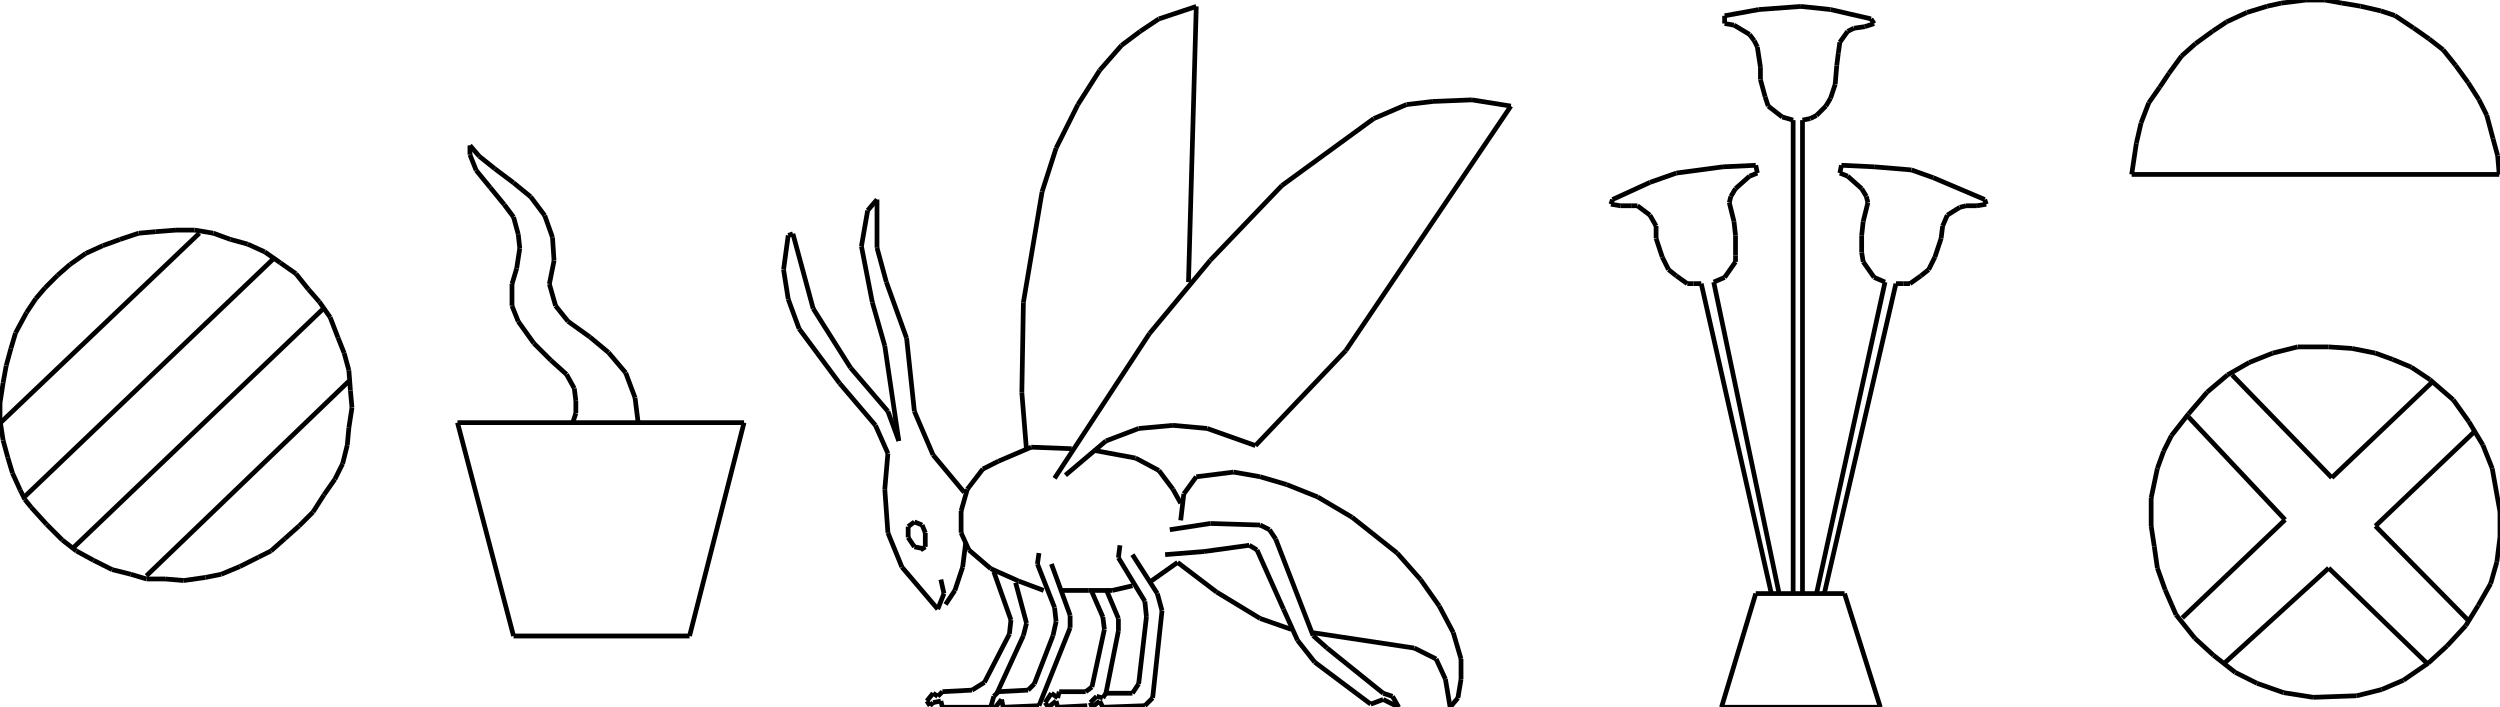 <?xml version="1.0" encoding="iso-8859-1"?>
<!-- Generator: Adobe Illustrator 16.0.1, SVG Export Plug-In . SVG Version: 6.00 Build 0)  -->
<!DOCTYPE svg PUBLIC "-//W3C//DTD SVG 1.1//EN" "http://www.w3.org/Graphics/SVG/1.1/DTD/svg11.dtd">
<svg version="1.1" id="Ebene_1" xmlns="http://www.w3.org/2000/svg" xmlns:xlink="http://www.w3.org/1999/xlink" x="0px" y="0px"
	 width="528.356px" height="149.473px" viewBox="0 0 528.356 149.473" style="enable-background:new 0 0 528.356 149.473;"
	 xml:space="preserve">
<g>
	<line style="fill:none;stroke:#000000;stroke-miterlimit:1;" x1="371.067" y1="125.445" x2="389.828" y2="125.445"/>
	<line style="fill:none;stroke:#000000;stroke-miterlimit:1;" x1="389.828" y1="125.445" x2="397.398" y2="149.473"/>
	<line style="fill:none;stroke:#000000;stroke-miterlimit:1;" x1="397.398" y1="149.473" x2="363.826" y2="149.473"/>
	<line style="fill:none;stroke:#000000;stroke-miterlimit:1;" x1="363.826" y1="149.473" x2="371.067" y2="125.445"/>
	<line style="fill:none;stroke:#000000;stroke-miterlimit:1;" x1="380.941" y1="125.445" x2="380.941" y2="25.385"/>
	<line style="fill:none;stroke:#000000;stroke-miterlimit:1;" x1="380.941" y1="25.385" x2="382.587" y2="25.056"/>
	<line style="fill:none;stroke:#000000;stroke-miterlimit:1;" x1="382.587" y1="25.056" x2="383.904" y2="24.398"/>
	<line style="fill:none;stroke:#000000;stroke-miterlimit:1;" x1="383.904" y1="24.398" x2="385.879" y2="22.423"/>
	<line style="fill:none;stroke:#000000;stroke-miterlimit:1;" x1="385.879" y1="22.423" x2="386.866" y2="20.777"/>
	<line style="fill:none;stroke:#000000;stroke-miterlimit:1;" x1="386.866" y1="20.777" x2="387.854" y2="17.815"/>
	<line style="fill:none;stroke:#000000;stroke-miterlimit:1;" x1="387.854" y1="17.815" x2="388.183" y2="13.865"/>
	<line style="fill:none;stroke:#000000;stroke-miterlimit:1;" x1="388.183" y1="13.865" x2="388.512" y2="11.232"/>
	<line style="fill:none;stroke:#000000;stroke-miterlimit:1;" x1="388.512" y1="11.232" x2="388.841" y2="8.928"/>
	<line style="fill:none;stroke:#000000;stroke-miterlimit:1;" x1="388.841" y1="8.928" x2="390.486" y2="6.624"/>
	<line style="fill:none;stroke:#000000;stroke-miterlimit:1;" x1="390.486" y1="6.624" x2="391.804" y2="5.966"/>
	<line style="fill:none;stroke:#000000;stroke-miterlimit:1;" x1="391.804" y1="5.966" x2="394.107" y2="5.637"/>
	<line style="fill:none;stroke:#000000;stroke-miterlimit:1;" x1="394.107" y1="5.637" x2="396.082" y2="4.978"/>
	<line style="fill:none;stroke:#000000;stroke-miterlimit:1;" x1="396.082" y1="4.978" x2="395.424" y2="3.991"/>
	<line style="fill:none;stroke:#000000;stroke-miterlimit:1;" x1="395.424" y1="3.991" x2="386.866" y2="2.016"/>
	<line style="fill:none;stroke:#000000;stroke-miterlimit:1;" x1="386.866" y1="2.016" x2="380.612" y2="1.358"/>
	<line style="fill:none;stroke:#000000;stroke-miterlimit:1;" x1="380.612" y1="1.358" x2="371.726" y2="2.016"/>
	<line style="fill:none;stroke:#000000;stroke-miterlimit:1;" x1="371.726" y1="2.016" x2="364.484" y2="3.333"/>
	<line style="fill:none;stroke:#000000;stroke-miterlimit:1;" x1="364.484" y1="3.333" x2="364.484" y2="4.978"/>
	<line style="fill:none;stroke:#000000;stroke-miterlimit:1;" x1="364.484" y1="4.978" x2="366.459" y2="5.308"/>
	<line style="fill:none;stroke:#000000;stroke-miterlimit:1;" x1="366.459" y1="5.308" x2="369.751" y2="7.282"/>
	<line style="fill:none;stroke:#000000;stroke-miterlimit:1;" x1="369.751" y1="7.282" x2="370.738" y2="8.599"/>
	<line style="fill:none;stroke:#000000;stroke-miterlimit:1;" x1="370.738" y1="8.599" x2="371.396" y2="9.916"/>
	<line style="fill:none;stroke:#000000;stroke-miterlimit:1;" x1="371.396" y1="9.916" x2="372.055" y2="14.194"/>
	<line style="fill:none;stroke:#000000;stroke-miterlimit:1;" x1="372.055" y1="14.194" x2="372.055" y2="16.828"/>
	<line style="fill:none;stroke:#000000;stroke-miterlimit:1;" x1="372.055" y1="16.828" x2="373.042" y2="20.448"/>
	<line style="fill:none;stroke:#000000;stroke-miterlimit:1;" x1="373.042" y1="20.448" x2="373.7" y2="22.423"/>
	<line style="fill:none;stroke:#000000;stroke-miterlimit:1;" x1="373.7" y1="22.423" x2="376.663" y2="24.727"/>
	<line style="fill:none;stroke:#000000;stroke-miterlimit:1;" x1="376.663" y1="24.727" x2="378.967" y2="25.385"/>
	<line style="fill:none;stroke:#000000;stroke-miterlimit:1;" x1="378.967" y1="25.385" x2="378.967" y2="125.445"/>
	<line style="fill:none;stroke:#000000;stroke-miterlimit:1;" x1="385.55" y1="125.445" x2="400.69" y2="59.945"/>
	<line style="fill:none;stroke:#000000;stroke-miterlimit:1;" x1="400.69" y1="59.945" x2="402.336" y2="59.945"/>
	<line style="fill:none;stroke:#000000;stroke-miterlimit:1;" x1="402.336" y1="59.945" x2="403.652" y2="59.945"/>
	<line style="fill:none;stroke:#000000;stroke-miterlimit:1;" x1="403.652" y1="59.945" x2="405.956" y2="58.299"/>
	<line style="fill:none;stroke:#000000;stroke-miterlimit:1;" x1="405.956" y1="58.299" x2="407.603" y2="56.983"/>
	<line style="fill:none;stroke:#000000;stroke-miterlimit:1;" x1="407.603" y1="56.983" x2="408.919" y2="54.35"/>
	<line style="fill:none;stroke:#000000;stroke-miterlimit:1;" x1="408.919" y1="54.35" x2="410.235" y2="50.4"/>
	<line style="fill:none;stroke:#000000;stroke-miterlimit:1;" x1="410.235" y1="50.4" x2="410.564" y2="47.767"/>
	<line style="fill:none;stroke:#000000;stroke-miterlimit:1;" x1="410.564" y1="47.767" x2="411.552" y2="45.463"/>
	<line style="fill:none;stroke:#000000;stroke-miterlimit:1;" x1="411.552" y1="45.463" x2="414.185" y2="43.817"/>
	<line style="fill:none;stroke:#000000;stroke-miterlimit:1;" x1="414.185" y1="43.817" x2="415.502" y2="43.488"/>
	<line style="fill:none;stroke:#000000;stroke-miterlimit:1;" x1="415.502" y1="43.488" x2="417.806" y2="43.488"/>
	<line style="fill:none;stroke:#000000;stroke-miterlimit:1;" x1="417.806" y1="43.488" x2="419.78" y2="43.159"/>
	<line style="fill:none;stroke:#000000;stroke-miterlimit:1;" x1="419.78" y1="43.159" x2="419.451" y2="42.171"/>
	<line style="fill:none;stroke:#000000;stroke-miterlimit:1;" x1="419.451" y1="42.171" x2="408.59" y2="37.563"/>
	<line style="fill:none;stroke:#000000;stroke-miterlimit:1;" x1="408.59" y1="37.563" x2="403.981" y2="35.917"/>
	<line style="fill:none;stroke:#000000;stroke-miterlimit:1;" x1="403.981" y1="35.917" x2="396.082" y2="35.259"/>
	<line style="fill:none;stroke:#000000;stroke-miterlimit:1;" x1="396.082" y1="35.259" x2="389.17" y2="34.93"/>
	<line style="fill:none;stroke:#000000;stroke-miterlimit:1;" x1="389.17" y1="34.93" x2="388.841" y2="36.576"/>
	<line style="fill:none;stroke:#000000;stroke-miterlimit:1;" x1="388.841" y1="36.576" x2="390.486" y2="37.234"/>
	<line style="fill:none;stroke:#000000;stroke-miterlimit:1;" x1="390.486" y1="37.234" x2="393.449" y2="39.867"/>
	<line style="fill:none;stroke:#000000;stroke-miterlimit:1;" x1="393.449" y1="39.867" x2="394.437" y2="41.513"/>
	<line style="fill:none;stroke:#000000;stroke-miterlimit:1;" x1="394.437" y1="41.513" x2="394.766" y2="42.83"/>
	<line style="fill:none;stroke:#000000;stroke-miterlimit:1;" x1="394.766" y1="42.83" x2="393.778" y2="46.779"/>
	<line style="fill:none;stroke:#000000;stroke-miterlimit:1;" x1="393.778" y1="46.779" x2="393.449" y2="49.742"/>
	<line style="fill:none;stroke:#000000;stroke-miterlimit:1;" x1="393.449" y1="49.742" x2="393.449" y2="53.362"/>
	<line style="fill:none;stroke:#000000;stroke-miterlimit:1;" x1="393.449" y1="53.362" x2="393.778" y2="55.337"/>
	<line style="fill:none;stroke:#000000;stroke-miterlimit:1;" x1="393.778" y1="55.337" x2="396.082" y2="58.628"/>
	<line style="fill:none;stroke:#000000;stroke-miterlimit:1;" x1="396.082" y1="58.628" x2="398.386" y2="59.616"/>
	<line style="fill:none;stroke:#000000;stroke-miterlimit:1;" x1="398.386" y1="59.616" x2="383.904" y2="125.445"/>
	<line style="fill:none;stroke:#000000;stroke-miterlimit:1;" x1="374.358" y1="125.445" x2="359.547" y2="59.945"/>
	<line style="fill:none;stroke:#000000;stroke-miterlimit:1;" x1="359.547" y1="59.945" x2="357.901" y2="59.945"/>
	<line style="fill:none;stroke:#000000;stroke-miterlimit:1;" x1="357.901" y1="59.945" x2="356.585" y2="59.945"/>
	<line style="fill:none;stroke:#000000;stroke-miterlimit:1;" x1="356.585" y1="59.945" x2="354.281" y2="58.299"/>
	<line style="fill:none;stroke:#000000;stroke-miterlimit:1;" x1="354.281" y1="58.299" x2="352.635" y2="56.983"/>
	<line style="fill:none;stroke:#000000;stroke-miterlimit:1;" x1="352.635" y1="56.983" x2="351.318" y2="54.35"/>
	<line style="fill:none;stroke:#000000;stroke-miterlimit:1;" x1="351.318" y1="54.35" x2="350.002" y2="50.4"/>
	<line style="fill:none;stroke:#000000;stroke-miterlimit:1;" x1="350.002" y1="50.4" x2="350.002" y2="47.767"/>
	<line style="fill:none;stroke:#000000;stroke-miterlimit:1;" x1="350.002" y1="47.767" x2="348.686" y2="45.463"/>
	<line style="fill:none;stroke:#000000;stroke-miterlimit:1;" x1="348.686" y1="45.463" x2="346.053" y2="43.488"/>
	<line style="fill:none;stroke:#000000;stroke-miterlimit:1;" x1="346.053" y1="43.488" x2="344.736" y2="43.488"/>
	<line style="fill:none;stroke:#000000;stroke-miterlimit:1;" x1="344.736" y1="43.488" x2="342.432" y2="43.488"/>
	<line style="fill:none;stroke:#000000;stroke-miterlimit:1;" x1="342.432" y1="43.488" x2="340.457" y2="43.159"/>
	<line style="fill:none;stroke:#000000;stroke-miterlimit:1;" x1="340.457" y1="43.159" x2="340.786" y2="42.171"/>
	<line style="fill:none;stroke:#000000;stroke-miterlimit:1;" x1="340.786" y1="42.171" x2="348.686" y2="38.551"/>
	<line style="fill:none;stroke:#000000;stroke-miterlimit:1;" x1="348.686" y1="38.551" x2="354.281" y2="36.576"/>
	<line style="fill:none;stroke:#000000;stroke-miterlimit:1;" x1="354.281" y1="36.576" x2="364.155" y2="35.259"/>
	<line style="fill:none;stroke:#000000;stroke-miterlimit:1;" x1="364.155" y1="35.259" x2="371.067" y2="34.93"/>
	<line style="fill:none;stroke:#000000;stroke-miterlimit:1;" x1="371.067" y1="34.93" x2="371.396" y2="36.576"/>
	<line style="fill:none;stroke:#000000;stroke-miterlimit:1;" x1="371.396" y1="36.576" x2="369.751" y2="37.234"/>
	<line style="fill:none;stroke:#000000;stroke-miterlimit:1;" x1="369.751" y1="37.234" x2="366.788" y2="39.867"/>
	<line style="fill:none;stroke:#000000;stroke-miterlimit:1;" x1="366.788" y1="39.867" x2="365.801" y2="41.513"/>
	<line style="fill:none;stroke:#000000;stroke-miterlimit:1;" x1="365.801" y1="41.513" x2="365.472" y2="42.83"/>
	<line style="fill:none;stroke:#000000;stroke-miterlimit:1;" x1="365.472" y1="42.83" x2="366.459" y2="46.779"/>
	<line style="fill:none;stroke:#000000;stroke-miterlimit:1;" x1="366.459" y1="46.779" x2="366.788" y2="49.742"/>
	<line style="fill:none;stroke:#000000;stroke-miterlimit:1;" x1="366.788" y1="49.742" x2="366.788" y2="54.021"/>
	<line style="fill:none;stroke:#000000;stroke-miterlimit:1;" x1="366.788" y1="54.021" x2="366.788" y2="55.337"/>
	<line style="fill:none;stroke:#000000;stroke-miterlimit:1;" x1="366.788" y1="55.337" x2="364.484" y2="58.628"/>
	<line style="fill:none;stroke:#000000;stroke-miterlimit:1;" x1="364.484" y1="58.628" x2="362.181" y2="59.616"/>
	<line style="fill:none;stroke:#000000;stroke-miterlimit:1;" x1="362.181" y1="59.616" x2="376.005" y2="125.445"/>
	<line style="fill:none;stroke:#000000;stroke-miterlimit:1;" x1="30.939" y1="121.701" x2="73.728" y2="80.559"/>
	<line style="fill:none;stroke:#000000;stroke-miterlimit:1;" x1="15.47" y1="115.775" x2="68.132" y2="65.417"/>
	<line style="fill:none;stroke:#000000;stroke-miterlimit:1;" x1="5.266" y1="104.914" x2="57.929" y2="54.555"/>
	<line style="fill:none;stroke:#000000;stroke-miterlimit:1;" x1="0" y1="89.445" x2="42.13" y2="49.289"/>
	<line style="fill:none;stroke:#000000;stroke-miterlimit:1;" x1="52.333" y1="51.593" x2="48.713" y2="50.606"/>
	<line style="fill:none;stroke:#000000;stroke-miterlimit:1;" x1="48.713" y1="50.606" x2="45.092" y2="49.289"/>
	<line style="fill:none;stroke:#000000;stroke-miterlimit:1;" x1="45.092" y1="49.289" x2="41.143" y2="48.631"/>
	<line style="fill:none;stroke:#000000;stroke-miterlimit:1;" x1="41.143" y1="48.631" x2="37.193" y2="48.631"/>
	<line style="fill:none;stroke:#000000;stroke-miterlimit:1;" x1="37.193" y1="48.631" x2="32.914" y2="48.96"/>
	<line style="fill:none;stroke:#000000;stroke-miterlimit:1;" x1="32.914" y1="48.96" x2="29.293" y2="49.289"/>
	<line style="fill:none;stroke:#000000;stroke-miterlimit:1;" x1="29.293" y1="49.289" x2="25.344" y2="50.606"/>
	<line style="fill:none;stroke:#000000;stroke-miterlimit:1;" x1="25.344" y1="50.606" x2="21.723" y2="51.922"/>
	<line style="fill:none;stroke:#000000;stroke-miterlimit:1;" x1="21.723" y1="51.922" x2="18.103" y2="53.568"/>
	<line style="fill:none;stroke:#000000;stroke-miterlimit:1;" x1="18.103" y1="53.568" x2="14.811" y2="55.872"/>
	<line style="fill:none;stroke:#000000;stroke-miterlimit:1;" x1="14.811" y1="55.872" x2="12.178" y2="58.176"/>
	<line style="fill:none;stroke:#000000;stroke-miterlimit:1;" x1="12.178" y1="58.176" x2="9.545" y2="60.809"/>
	<line style="fill:none;stroke:#000000;stroke-miterlimit:1;" x1="9.545" y1="60.809" x2="7.57" y2="63.113"/>
	<line style="fill:none;stroke:#000000;stroke-miterlimit:1;" x1="7.57" y1="63.113" x2="5.595" y2="66.075"/>
	<line style="fill:none;stroke:#000000;stroke-miterlimit:1;" x1="5.595" y1="66.075" x2="3.291" y2="70.354"/>
	<line style="fill:none;stroke:#000000;stroke-miterlimit:1;" x1="3.291" y1="70.354" x2="2.304" y2="73.646"/>
	<line style="fill:none;stroke:#000000;stroke-miterlimit:1;" x1="2.304" y1="73.646" x2="1.316" y2="77.266"/>
	<line style="fill:none;stroke:#000000;stroke-miterlimit:1;" x1="1.316" y1="77.266" x2="0.658" y2="80.887"/>
	<line style="fill:none;stroke:#000000;stroke-miterlimit:1;" x1="0.658" y1="80.887" x2="0" y2="85.166"/>
	<line style="fill:none;stroke:#000000;stroke-miterlimit:1;" x1="0" y1="85.166" x2="0" y2="88.787"/>
	<line style="fill:none;stroke:#000000;stroke-miterlimit:1;" x1="0" y1="88.787" x2="0.658" y2="93.064"/>
	<line style="fill:none;stroke:#000000;stroke-miterlimit:1;" x1="0.658" y1="93.064" x2="1.646" y2="96.686"/>
	<line style="fill:none;stroke:#000000;stroke-miterlimit:1;" x1="1.646" y1="96.686" x2="2.633" y2="99.977"/>
	<line style="fill:none;stroke:#000000;stroke-miterlimit:1;" x1="2.633" y1="99.977" x2="4.279" y2="103.598"/>
	<line style="fill:none;stroke:#000000;stroke-miterlimit:1;" x1="4.279" y1="103.598" x2="5.266" y2="105.572"/>
	<line style="fill:none;stroke:#000000;stroke-miterlimit:1;" x1="5.266" y1="105.572" x2="6.583" y2="107.219"/>
	<line style="fill:none;stroke:#000000;stroke-miterlimit:1;" x1="6.583" y1="107.219" x2="9.874" y2="110.838"/>
	<line style="fill:none;stroke:#000000;stroke-miterlimit:1;" x1="9.874" y1="110.838" x2="13.166" y2="114.131"/>
	<line style="fill:none;stroke:#000000;stroke-miterlimit:1;" x1="13.166" y1="114.131" x2="16.128" y2="116.434"/>
	<line style="fill:none;stroke:#000000;stroke-miterlimit:1;" x1="16.128" y1="116.434" x2="19.749" y2="118.408"/>
	<line style="fill:none;stroke:#000000;stroke-miterlimit:1;" x1="19.749" y1="118.408" x2="23.698" y2="120.385"/>
	<line style="fill:none;stroke:#000000;stroke-miterlimit:1;" x1="23.698" y1="120.385" x2="27.648" y2="121.371"/>
	<line style="fill:none;stroke:#000000;stroke-miterlimit:1;" x1="27.648" y1="121.371" x2="30.939" y2="122.359"/>
	<line style="fill:none;stroke:#000000;stroke-miterlimit:1;" x1="30.939" y1="122.359" x2="34.889" y2="122.359"/>
	<line style="fill:none;stroke:#000000;stroke-miterlimit:1;" x1="34.889" y1="122.359" x2="38.839" y2="122.688"/>
	<line style="fill:none;stroke:#000000;stroke-miterlimit:1;" x1="38.839" y1="122.688" x2="43.447" y2="122.029"/>
	<line style="fill:none;stroke:#000000;stroke-miterlimit:1;" x1="43.447" y1="122.029" x2="46.738" y2="121.371"/>
	<line style="fill:none;stroke:#000000;stroke-miterlimit:1;" x1="46.738" y1="121.371" x2="50.688" y2="119.727"/>
	<line style="fill:none;stroke:#000000;stroke-miterlimit:1;" x1="50.688" y1="119.727" x2="54.638" y2="117.75"/>
	<line style="fill:none;stroke:#000000;stroke-miterlimit:1;" x1="54.638" y1="117.75" x2="57.271" y2="116.434"/>
	<line style="fill:none;stroke:#000000;stroke-miterlimit:1;" x1="57.271" y1="116.434" x2="60.233" y2="113.801"/>
	<line style="fill:none;stroke:#000000;stroke-miterlimit:1;" x1="60.233" y1="113.801" x2="63.195" y2="111.168"/>
	<line style="fill:none;stroke:#000000;stroke-miterlimit:1;" x1="63.195" y1="111.168" x2="66.158" y2="108.205"/>
	<line style="fill:none;stroke:#000000;stroke-miterlimit:1;" x1="66.158" y1="108.205" x2="68.461" y2="104.586"/>
	<line style="fill:none;stroke:#000000;stroke-miterlimit:1;" x1="68.461" y1="104.586" x2="70.766" y2="101.293"/>
	<line style="fill:none;stroke:#000000;stroke-miterlimit:1;" x1="70.766" y1="101.293" x2="72.411" y2="98.002"/>
	<line style="fill:none;stroke:#000000;stroke-miterlimit:1;" x1="72.411" y1="98.002" x2="73.398" y2="94.053"/>
	<line style="fill:none;stroke:#000000;stroke-miterlimit:1;" x1="73.398" y1="94.053" x2="73.728" y2="90.432"/>
	<line style="fill:none;stroke:#000000;stroke-miterlimit:1;" x1="73.728" y1="90.432" x2="74.386" y2="86.152"/>
	<line style="fill:none;stroke:#000000;stroke-miterlimit:1;" x1="74.386" y1="86.152" x2="74.057" y2="82.533"/>
	<line style="fill:none;stroke:#000000;stroke-miterlimit:1;" x1="74.057" y1="82.533" x2="73.728" y2="78.254"/>
	<line style="fill:none;stroke:#000000;stroke-miterlimit:1;" x1="73.728" y1="78.254" x2="72.74" y2="74.633"/>
	<line style="fill:none;stroke:#000000;stroke-miterlimit:1;" x1="72.74" y1="74.633" x2="71.424" y2="71.342"/>
	<line style="fill:none;stroke:#000000;stroke-miterlimit:1;" x1="71.424" y1="71.342" x2="69.778" y2="67.063"/>
	<line style="fill:none;stroke:#000000;stroke-miterlimit:1;" x1="69.778" y1="67.063" x2="67.474" y2="63.771"/>
	<line style="fill:none;stroke:#000000;stroke-miterlimit:1;" x1="67.474" y1="63.771" x2="65.17" y2="61.138"/>
	<line style="fill:none;stroke:#000000;stroke-miterlimit:1;" x1="65.17" y1="61.138" x2="62.537" y2="57.847"/>
	<line style="fill:none;stroke:#000000;stroke-miterlimit:1;" x1="62.537" y1="57.847" x2="59.246" y2="55.543"/>
	<line style="fill:none;stroke:#000000;stroke-miterlimit:1;" x1="59.246" y1="55.543" x2="55.954" y2="53.239"/>
	<line style="fill:none;stroke:#000000;stroke-miterlimit:1;" x1="55.954" y1="53.239" x2="52.333" y2="51.593"/>
	<line style="fill:none;stroke:#000000;stroke-miterlimit:1;" x1="96.686" y1="89.32" x2="108.535" y2="134.414"/>
	<line style="fill:none;stroke:#000000;stroke-miterlimit:1;" x1="108.535" y1="134.414" x2="145.728" y2="134.414"/>
	<line style="fill:none;stroke:#000000;stroke-miterlimit:1;" x1="145.728" y1="134.414" x2="157.248" y2="89.32"/>
	<line style="fill:none;stroke:#000000;stroke-miterlimit:1;" x1="157.248" y1="89.32" x2="96.686" y2="89.32"/>
	<line style="fill:none;stroke:#000000;stroke-miterlimit:1;" x1="134.866" y1="89.32" x2="134.208" y2="84.055"/>
	<line style="fill:none;stroke:#000000;stroke-miterlimit:1;" x1="134.208" y1="84.055" x2="132.233" y2="78.789"/>
	<line style="fill:none;stroke:#000000;stroke-miterlimit:1;" x1="132.233" y1="78.789" x2="128.612" y2="74.51"/>
	<line style="fill:none;stroke:#000000;stroke-miterlimit:1;" x1="128.612" y1="74.51" x2="124.663" y2="71.218"/>
	<line style="fill:none;stroke:#000000;stroke-miterlimit:1;" x1="124.663" y1="71.218" x2="120.055" y2="67.927"/>
	<line style="fill:none;stroke:#000000;stroke-miterlimit:1;" x1="120.055" y1="67.927" x2="117.421" y2="64.635"/>
	<line style="fill:none;stroke:#000000;stroke-miterlimit:1;" x1="117.421" y1="64.635" x2="116.105" y2="60.027"/>
	<line style="fill:none;stroke:#000000;stroke-miterlimit:1;" x1="116.105" y1="60.027" x2="117.092" y2="55.09"/>
	<line style="fill:none;stroke:#000000;stroke-miterlimit:1;" x1="117.092" y1="55.09" x2="116.763" y2="50.153"/>
	<line style="fill:none;stroke:#000000;stroke-miterlimit:1;" x1="116.763" y1="50.153" x2="115.118" y2="45.545"/>
	<line style="fill:none;stroke:#000000;stroke-miterlimit:1;" x1="115.118" y1="45.545" x2="112.155" y2="41.595"/>
	<line style="fill:none;stroke:#000000;stroke-miterlimit:1;" x1="112.155" y1="41.595" x2="108.535" y2="38.633"/>
	<line style="fill:none;stroke:#000000;stroke-miterlimit:1;" x1="108.535" y1="38.633" x2="104.585" y2="35.671"/>
	<line style="fill:none;stroke:#000000;stroke-miterlimit:1;" x1="104.585" y1="35.671" x2="101.293" y2="33.038"/>
	<line style="fill:none;stroke:#000000;stroke-miterlimit:1;" x1="101.293" y1="33.038" x2="99.319" y2="30.734"/>
	<line style="fill:none;stroke:#000000;stroke-miterlimit:1;" x1="99.319" y1="30.734" x2="99.319" y2="32.708"/>
	<line style="fill:none;stroke:#000000;stroke-miterlimit:1;" x1="99.319" y1="32.708" x2="100.635" y2="36"/>
	<line style="fill:none;stroke:#000000;stroke-miterlimit:1;" x1="100.635" y1="36" x2="103.598" y2="39.621"/>
	<line style="fill:none;stroke:#000000;stroke-miterlimit:1;" x1="103.598" y1="39.621" x2="106.56" y2="43.241"/>
	<line style="fill:none;stroke:#000000;stroke-miterlimit:1;" x1="106.56" y1="43.241" x2="108.535" y2="45.875"/>
	<line style="fill:none;stroke:#000000;stroke-miterlimit:1;" x1="108.535" y1="45.875" x2="109.522" y2="49.495"/>
	<line style="fill:none;stroke:#000000;stroke-miterlimit:1;" x1="109.522" y1="49.495" x2="109.851" y2="52.457"/>
	<line style="fill:none;stroke:#000000;stroke-miterlimit:1;" x1="109.851" y1="52.457" x2="109.193" y2="56.736"/>
	<line style="fill:none;stroke:#000000;stroke-miterlimit:1;" x1="109.193" y1="56.736" x2="108.206" y2="60.027"/>
	<line style="fill:none;stroke:#000000;stroke-miterlimit:1;" x1="108.206" y1="60.027" x2="108.206" y2="64.635"/>
	<line style="fill:none;stroke:#000000;stroke-miterlimit:1;" x1="108.206" y1="64.635" x2="109.522" y2="67.927"/>
	<line style="fill:none;stroke:#000000;stroke-miterlimit:1;" x1="109.522" y1="67.927" x2="112.813" y2="72.535"/>
	<line style="fill:none;stroke:#000000;stroke-miterlimit:1;" x1="112.813" y1="72.535" x2="116.434" y2="76.156"/>
	<line style="fill:none;stroke:#000000;stroke-miterlimit:1;" x1="116.434" y1="76.156" x2="119.726" y2="79.117"/>
	<line style="fill:none;stroke:#000000;stroke-miterlimit:1;" x1="119.726" y1="79.117" x2="121.371" y2="82.08"/>
	<line style="fill:none;stroke:#000000;stroke-miterlimit:1;" x1="121.371" y1="82.08" x2="121.7" y2="84.713"/>
	<line style="fill:none;stroke:#000000;stroke-miterlimit:1;" x1="121.7" y1="84.713" x2="121.7" y2="87.346"/>
	<line style="fill:none;stroke:#000000;stroke-miterlimit:1;" x1="121.7" y1="87.346" x2="121.042" y2="89.32"/>
	<line style="fill:none;stroke:#000000;stroke-miterlimit:1;" x1="226.491" y1="94.834" x2="217.934" y2="94.506"/>
	<line style="fill:none;stroke:#000000;stroke-miterlimit:1;" x1="217.934" y1="94.506" x2="211.021" y2="97.467"/>
	<line style="fill:none;stroke:#000000;stroke-miterlimit:1;" x1="211.021" y1="97.467" x2="207.73" y2="99.113"/>
	<line style="fill:none;stroke:#000000;stroke-miterlimit:1;" x1="207.73" y1="99.113" x2="204.438" y2="103.393"/>
	<line style="fill:none;stroke:#000000;stroke-miterlimit:1;" x1="204.438" y1="103.393" x2="203.122" y2="108"/>
	<line style="fill:none;stroke:#000000;stroke-miterlimit:1;" x1="203.122" y1="108" x2="203.122" y2="112.607"/>
	<line style="fill:none;stroke:#000000;stroke-miterlimit:1;" x1="203.122" y1="112.607" x2="204.768" y2="116.229"/>
	<line style="fill:none;stroke:#000000;stroke-miterlimit:1;" x1="204.768" y1="116.229" x2="209.376" y2="120.178"/>
	<line style="fill:none;stroke:#000000;stroke-miterlimit:1;" x1="209.376" y1="120.178" x2="215.3" y2="122.811"/>
	<line style="fill:none;stroke:#000000;stroke-miterlimit:1;" x1="215.3" y1="122.811" x2="220.567" y2="124.787"/>
	<line style="fill:none;stroke:#000000;stroke-miterlimit:1;" x1="224.517" y1="124.787" x2="230.112" y2="124.787"/>
	<line style="fill:none;stroke:#000000;stroke-miterlimit:1;" x1="230.112" y1="124.787" x2="235.049" y2="124.787"/>
	<line style="fill:none;stroke:#000000;stroke-miterlimit:1;" x1="235.049" y1="124.787" x2="239.328" y2="123.799"/>
	<line style="fill:none;stroke:#000000;stroke-miterlimit:1;" x1="243.277" y1="122.811" x2="248.873" y2="118.861"/>
	<line style="fill:none;stroke:#000000;stroke-miterlimit:1;" x1="248.873" y1="118.861" x2="257.102" y2="125.115"/>
	<line style="fill:none;stroke:#000000;stroke-miterlimit:1;" x1="257.102" y1="125.115" x2="266.317" y2="130.711"/>
	<line style="fill:none;stroke:#000000;stroke-miterlimit:1;" x1="266.317" y1="130.711" x2="272.9" y2="133.016"/>
	<line style="fill:none;stroke:#000000;stroke-miterlimit:1;" x1="277.18" y1="133.674" x2="298.902" y2="136.965"/>
	<line style="fill:none;stroke:#000000;stroke-miterlimit:1;" x1="298.902" y1="136.965" x2="303.511" y2="139.27"/>
	<line style="fill:none;stroke:#000000;stroke-miterlimit:1;" x1="303.511" y1="139.27" x2="305.485" y2="143.547"/>
	<line style="fill:none;stroke:#000000;stroke-miterlimit:1;" x1="305.485" y1="143.547" x2="306.473" y2="149.473"/>
	<line style="fill:none;stroke:#000000;stroke-miterlimit:1;" x1="306.473" y1="149.473" x2="308.119" y2="147.498"/>
	<line style="fill:none;stroke:#000000;stroke-miterlimit:1;" x1="308.119" y1="147.498" x2="308.777" y2="143.547"/>
	<line style="fill:none;stroke:#000000;stroke-miterlimit:1;" x1="308.777" y1="143.547" x2="308.777" y2="139.27"/>
	<line style="fill:none;stroke:#000000;stroke-miterlimit:1;" x1="308.777" y1="139.27" x2="307.131" y2="133.674"/>
	<line style="fill:none;stroke:#000000;stroke-miterlimit:1;" x1="307.131" y1="133.674" x2="304.169" y2="128.078"/>
	<line style="fill:none;stroke:#000000;stroke-miterlimit:1;" x1="304.169" y1="128.078" x2="300.22" y2="122.482"/>
	<line style="fill:none;stroke:#000000;stroke-miterlimit:1;" x1="300.22" y1="122.482" x2="295.282" y2="116.887"/>
	<line style="fill:none;stroke:#000000;stroke-miterlimit:1;" x1="295.282" y1="116.887" x2="285.737" y2="109.316"/>
	<line style="fill:none;stroke:#000000;stroke-miterlimit:1;" x1="285.737" y1="109.316" x2="278.496" y2="105.037"/>
	<line style="fill:none;stroke:#000000;stroke-miterlimit:1;" x1="278.496" y1="105.037" x2="271.913" y2="102.404"/>
	<line style="fill:none;stroke:#000000;stroke-miterlimit:1;" x1="271.913" y1="102.404" x2="266.317" y2="100.76"/>
	<line style="fill:none;stroke:#000000;stroke-miterlimit:1;" x1="266.317" y1="100.76" x2="260.722" y2="99.771"/>
	<line style="fill:none;stroke:#000000;stroke-miterlimit:1;" x1="260.722" y1="99.771" x2="252.823" y2="100.76"/>
	<line style="fill:none;stroke:#000000;stroke-miterlimit:1;" x1="252.823" y1="100.76" x2="250.189" y2="104.379"/>
	<line style="fill:none;stroke:#000000;stroke-miterlimit:1;" x1="250.189" y1="104.379" x2="249.531" y2="109.975"/>
	<line style="fill:none;stroke:#000000;stroke-miterlimit:1;" x1="249.531" y1="106.354" x2="247.886" y2="103.393"/>
	<line style="fill:none;stroke:#000000;stroke-miterlimit:1;" x1="247.886" y1="103.393" x2="244.923" y2="99.441"/>
	<line style="fill:none;stroke:#000000;stroke-miterlimit:1;" x1="244.923" y1="99.441" x2="239.986" y2="96.809"/>
	<line style="fill:none;stroke:#000000;stroke-miterlimit:1;" x1="239.986" y1="96.809" x2="231.099" y2="95.164"/>
	<line style="fill:none;stroke:#000000;stroke-miterlimit:1;" x1="222.871" y1="101.088" x2="242.948" y2="70.478"/>
	<line style="fill:none;stroke:#000000;stroke-miterlimit:1;" x1="242.948" y1="70.478" x2="255.785" y2="55.008"/>
	<line style="fill:none;stroke:#000000;stroke-miterlimit:1;" x1="255.785" y1="55.008" x2="270.926" y2="39.209"/>
	<line style="fill:none;stroke:#000000;stroke-miterlimit:1;" x1="270.926" y1="39.209" x2="290.345" y2="25.056"/>
	<line style="fill:none;stroke:#000000;stroke-miterlimit:1;" x1="290.345" y1="25.056" x2="297.257" y2="22.094"/>
	<line style="fill:none;stroke:#000000;stroke-miterlimit:1;" x1="297.257" y1="22.094" x2="302.853" y2="21.436"/>
	<line style="fill:none;stroke:#000000;stroke-miterlimit:1;" x1="302.853" y1="21.436" x2="311.081" y2="21.106"/>
	<line style="fill:none;stroke:#000000;stroke-miterlimit:1;" x1="311.081" y1="21.106" x2="319.31" y2="22.423"/>
	<line style="fill:none;stroke:#000000;stroke-miterlimit:1;" x1="319.31" y1="22.423" x2="284.42" y2="74.098"/>
	<line style="fill:none;stroke:#000000;stroke-miterlimit:1;" x1="284.42" y1="74.098" x2="265.33" y2="94.176"/>
	<line style="fill:none;stroke:#000000;stroke-miterlimit:1;" x1="265.33" y1="94.176" x2="255.126" y2="90.555"/>
	<line style="fill:none;stroke:#000000;stroke-miterlimit:1;" x1="255.126" y1="90.555" x2="247.886" y2="89.896"/>
	<line style="fill:none;stroke:#000000;stroke-miterlimit:1;" x1="247.886" y1="89.896" x2="240.645" y2="90.555"/>
	<line style="fill:none;stroke:#000000;stroke-miterlimit:1;" x1="240.645" y1="90.555" x2="233.732" y2="93.189"/>
	<line style="fill:none;stroke:#000000;stroke-miterlimit:1;" x1="233.732" y1="93.189" x2="225.175" y2="100.43"/>
	<line style="fill:none;stroke:#000000;stroke-miterlimit:1;" x1="216.946" y1="95.164" x2="215.958" y2="82.984"/>
	<line style="fill:none;stroke:#000000;stroke-miterlimit:1;" x1="215.958" y1="82.984" x2="216.288" y2="63.895"/>
	<line style="fill:none;stroke:#000000;stroke-miterlimit:1;" x1="216.288" y1="63.895" x2="220.237" y2="40.526"/>
	<line style="fill:none;stroke:#000000;stroke-miterlimit:1;" x1="220.237" y1="40.526" x2="223.2" y2="31.31"/>
	<line style="fill:none;stroke:#000000;stroke-miterlimit:1;" x1="223.2" y1="31.31" x2="227.808" y2="22.094"/>
	<line style="fill:none;stroke:#000000;stroke-miterlimit:1;" x1="227.808" y1="22.094" x2="232.416" y2="14.853"/>
	<line style="fill:none;stroke:#000000;stroke-miterlimit:1;" x1="232.416" y1="14.853" x2="237.024" y2="9.586"/>
	<line style="fill:none;stroke:#000000;stroke-miterlimit:1;" x1="237.024" y1="9.586" x2="240.974" y2="6.624"/>
	<line style="fill:none;stroke:#000000;stroke-miterlimit:1;" x1="240.974" y1="6.624" x2="244.923" y2="3.991"/>
	<line style="fill:none;stroke:#000000;stroke-miterlimit:1;" x1="244.923" y1="3.991" x2="252.823" y2="1.358"/>
	<line style="fill:none;stroke:#000000;stroke-miterlimit:1;" x1="252.823" y1="1.358" x2="251.177" y2="59.616"/>
	<line style="fill:none;stroke:#000000;stroke-miterlimit:1;" x1="203.78" y1="104.051" x2="197.198" y2="96.15"/>
	<line style="fill:none;stroke:#000000;stroke-miterlimit:1;" x1="197.198" y1="96.15" x2="193.248" y2="86.936"/>
	<line style="fill:none;stroke:#000000;stroke-miterlimit:1;" x1="193.248" y1="86.936" x2="191.602" y2="71.465"/>
	<line style="fill:none;stroke:#000000;stroke-miterlimit:1;" x1="191.602" y1="71.465" x2="187.323" y2="59.616"/>
	<line style="fill:none;stroke:#000000;stroke-miterlimit:1;" x1="187.323" y1="59.616" x2="185.349" y2="52.375"/>
	<line style="fill:none;stroke:#000000;stroke-miterlimit:1;" x1="185.349" y1="52.375" x2="185.349" y2="42.171"/>
	<line style="fill:none;stroke:#000000;stroke-miterlimit:1;" x1="185.349" y1="42.171" x2="183.374" y2="44.476"/>
	<line style="fill:none;stroke:#000000;stroke-miterlimit:1;" x1="183.374" y1="44.476" x2="182.057" y2="52.046"/>
	<line style="fill:none;stroke:#000000;stroke-miterlimit:1;" x1="182.057" y1="52.046" x2="184.361" y2="63.895"/>
	<line style="fill:none;stroke:#000000;stroke-miterlimit:1;" x1="184.361" y1="63.895" x2="186.994" y2="73.111"/>
	<line style="fill:none;stroke:#000000;stroke-miterlimit:1;" x1="186.994" y1="73.111" x2="189.957" y2="93.189"/>
	<line style="fill:none;stroke:#000000;stroke-miterlimit:1;" x1="189.957" y1="93.189" x2="187.652" y2="86.936"/>
	<line style="fill:none;stroke:#000000;stroke-miterlimit:1;" x1="187.652" y1="86.936" x2="179.753" y2="77.719"/>
	<line style="fill:none;stroke:#000000;stroke-miterlimit:1;" x1="179.753" y1="77.719" x2="171.854" y2="65.211"/>
	<line style="fill:none;stroke:#000000;stroke-miterlimit:1;" x1="171.854" y1="65.211" x2="167.575" y2="49.413"/>
	<line style="fill:none;stroke:#000000;stroke-miterlimit:1;" x1="167.575" y1="49.413" x2="166.587" y2="49.742"/>
	<line style="fill:none;stroke:#000000;stroke-miterlimit:1;" x1="166.587" y1="49.742" x2="165.6" y2="56.983"/>
	<line style="fill:none;stroke:#000000;stroke-miterlimit:1;" x1="165.6" y1="56.983" x2="166.587" y2="63.236"/>
	<line style="fill:none;stroke:#000000;stroke-miterlimit:1;" x1="166.587" y1="63.236" x2="168.891" y2="69.49"/>
	<line style="fill:none;stroke:#000000;stroke-miterlimit:1;" x1="168.891" y1="69.49" x2="177.449" y2="81.01"/>
	<line style="fill:none;stroke:#000000;stroke-miterlimit:1;" x1="177.449" y1="81.01" x2="185.019" y2="89.896"/>
	<line style="fill:none;stroke:#000000;stroke-miterlimit:1;" x1="185.019" y1="89.896" x2="187.652" y2="95.822"/>
	<line style="fill:none;stroke:#000000;stroke-miterlimit:1;" x1="187.652" y1="95.822" x2="186.994" y2="103.393"/>
	<line style="fill:none;stroke:#000000;stroke-miterlimit:1;" x1="186.994" y1="103.393" x2="187.652" y2="112.607"/>
	<line style="fill:none;stroke:#000000;stroke-miterlimit:1;" x1="187.652" y1="112.607" x2="190.615" y2="119.85"/>
	<line style="fill:none;stroke:#000000;stroke-miterlimit:1;" x1="190.615" y1="119.85" x2="198.185" y2="128.736"/>
	<line style="fill:none;stroke:#000000;stroke-miterlimit:1;" x1="198.185" y1="128.736" x2="199.501" y2="125.445"/>
	<line style="fill:none;stroke:#000000;stroke-miterlimit:1;" x1="199.501" y1="125.445" x2="198.843" y2="122.482"/>
	<line style="fill:none;stroke:#000000;stroke-miterlimit:1;" x1="199.831" y1="127.748" x2="201.806" y2="124.787"/>
	<line style="fill:none;stroke:#000000;stroke-miterlimit:1;" x1="201.806" y1="124.787" x2="203.451" y2="119.85"/>
	<line style="fill:none;stroke:#000000;stroke-miterlimit:1;" x1="203.451" y1="119.85" x2="204.109" y2="114.582"/>
	<line style="fill:none;stroke:#000000;stroke-miterlimit:1;" x1="194.564" y1="116.229" x2="195.552" y2="115.57"/>
	<line style="fill:none;stroke:#000000;stroke-miterlimit:1;" x1="195.552" y1="115.57" x2="195.552" y2="112.607"/>
	<line style="fill:none;stroke:#000000;stroke-miterlimit:1;" x1="195.552" y1="112.607" x2="194.894" y2="110.963"/>
	<line style="fill:none;stroke:#000000;stroke-miterlimit:1;" x1="194.894" y1="110.963" x2="193.248" y2="110.305"/>
	<line style="fill:none;stroke:#000000;stroke-miterlimit:1;" x1="193.248" y1="110.305" x2="191.931" y2="111.291"/>
	<line style="fill:none;stroke:#000000;stroke-miterlimit:1;" x1="191.931" y1="111.291" x2="191.931" y2="113.596"/>
	<line style="fill:none;stroke:#000000;stroke-miterlimit:1;" x1="191.931" y1="113.596" x2="193.248" y2="115.57"/>
	<line style="fill:none;stroke:#000000;stroke-miterlimit:1;" x1="193.248" y1="115.57" x2="194.894" y2="115.9"/>
	<line style="fill:none;stroke:#000000;stroke-miterlimit:1;" x1="210.034" y1="120.836" x2="213.655" y2="131.039"/>
	<line style="fill:none;stroke:#000000;stroke-miterlimit:1;" x1="213.655" y1="131.039" x2="213.326" y2="134.002"/>
	<line style="fill:none;stroke:#000000;stroke-miterlimit:1;" x1="213.326" y1="134.002" x2="208.059" y2="144.205"/>
	<line style="fill:none;stroke:#000000;stroke-miterlimit:1;" x1="208.059" y1="144.205" x2="205.426" y2="145.852"/>
	<line style="fill:none;stroke:#000000;stroke-miterlimit:1;" x1="205.426" y1="145.852" x2="199.172" y2="146.18"/>
	<line style="fill:none;stroke:#000000;stroke-miterlimit:1;" x1="199.172" y1="146.18" x2="198.185" y2="147.168"/>
	<line style="fill:none;stroke:#000000;stroke-miterlimit:1;" x1="198.185" y1="147.168" x2="197.198" y2="146.51"/>
	<line style="fill:none;stroke:#000000;stroke-miterlimit:1;" x1="197.198" y1="146.51" x2="195.881" y2="148.156"/>
	<line style="fill:none;stroke:#000000;stroke-miterlimit:1;" x1="195.881" y1="148.156" x2="196.539" y2="149.143"/>
	<line style="fill:none;stroke:#000000;stroke-miterlimit:1;" x1="196.539" y1="149.143" x2="197.198" y2="148.484"/>
	<line style="fill:none;stroke:#000000;stroke-miterlimit:1;" x1="197.198" y1="148.484" x2="198.843" y2="148.156"/>
	<line style="fill:none;stroke:#000000;stroke-miterlimit:1;" x1="198.843" y1="148.156" x2="199.172" y2="149.473"/>
	<line style="fill:none;stroke:#000000;stroke-miterlimit:1;" x1="199.172" y1="149.473" x2="209.047" y2="149.473"/>
	<line style="fill:none;stroke:#000000;stroke-miterlimit:1;" x1="214.642" y1="123.141" x2="216.946" y2="131.699"/>
	<line style="fill:none;stroke:#000000;stroke-miterlimit:1;" x1="216.946" y1="131.699" x2="216.288" y2="134.332"/>
	<line style="fill:none;stroke:#000000;stroke-miterlimit:1;" x1="216.288" y1="134.332" x2="210.692" y2="146.51"/>
	<line style="fill:none;stroke:#000000;stroke-miterlimit:1;" x1="219.579" y1="116.887" x2="219.25" y2="119.191"/>
	<line style="fill:none;stroke:#000000;stroke-miterlimit:1;" x1="219.25" y1="119.191" x2="222.871" y2="128.406"/>
	<line style="fill:none;stroke:#000000;stroke-miterlimit:1;" x1="222.871" y1="128.406" x2="223.2" y2="131.369"/>
	<line style="fill:none;stroke:#000000;stroke-miterlimit:1;" x1="223.2" y1="131.369" x2="222.542" y2="134.332"/>
	<line style="fill:none;stroke:#000000;stroke-miterlimit:1;" x1="222.542" y1="134.332" x2="218.592" y2="144.535"/>
	<line style="fill:none;stroke:#000000;stroke-miterlimit:1;" x1="218.592" y1="144.535" x2="217.275" y2="145.852"/>
	<line style="fill:none;stroke:#000000;stroke-miterlimit:1;" x1="217.275" y1="145.852" x2="211.021" y2="146.18"/>
	<line style="fill:none;stroke:#000000;stroke-miterlimit:1;" x1="211.021" y1="146.18" x2="210.034" y2="147.168"/>
	<line style="fill:none;stroke:#000000;stroke-miterlimit:1;" x1="210.034" y1="147.168" x2="209.376" y2="149.473"/>
	<line style="fill:none;stroke:#000000;stroke-miterlimit:1;" x1="209.376" y1="149.473" x2="210.363" y2="149.473"/>
	<line style="fill:none;stroke:#000000;stroke-miterlimit:1;" x1="210.363" y1="149.473" x2="211.68" y2="147.826"/>
	<line style="fill:none;stroke:#000000;stroke-miterlimit:1;" x1="211.68" y1="147.826" x2="212.009" y2="149.473"/>
	<line style="fill:none;stroke:#000000;stroke-miterlimit:1;" x1="212.009" y1="149.473" x2="219.579" y2="149.143"/>
	<line style="fill:none;stroke:#000000;stroke-miterlimit:1;" x1="219.579" y1="149.143" x2="226.162" y2="132.686"/>
	<line style="fill:none;stroke:#000000;stroke-miterlimit:1;" x1="226.162" y1="132.686" x2="226.162" y2="130.053"/>
	<line style="fill:none;stroke:#000000;stroke-miterlimit:1;" x1="226.162" y1="130.053" x2="222.212" y2="119.191"/>
	<line style="fill:none;stroke:#000000;stroke-miterlimit:1;" x1="230.77" y1="125.115" x2="233.074" y2="130.381"/>
	<line style="fill:none;stroke:#000000;stroke-miterlimit:1;" x1="233.074" y1="130.381" x2="233.403" y2="133.016"/>
	<line style="fill:none;stroke:#000000;stroke-miterlimit:1;" x1="233.403" y1="133.016" x2="230.77" y2="145.193"/>
	<line style="fill:none;stroke:#000000;stroke-miterlimit:1;" x1="230.77" y1="145.193" x2="229.454" y2="146.18"/>
	<line style="fill:none;stroke:#000000;stroke-miterlimit:1;" x1="229.454" y1="146.18" x2="223.858" y2="146.18"/>
	<line style="fill:none;stroke:#000000;stroke-miterlimit:1;" x1="223.858" y1="146.18" x2="223.529" y2="147.498"/>
	<line style="fill:none;stroke:#000000;stroke-miterlimit:1;" x1="223.529" y1="147.498" x2="222.212" y2="146.51"/>
	<line style="fill:none;stroke:#000000;stroke-miterlimit:1;" x1="222.212" y1="146.51" x2="220.896" y2="148.484"/>
	<line style="fill:none;stroke:#000000;stroke-miterlimit:1;" x1="220.896" y1="148.484" x2="221.554" y2="149.473"/>
	<line style="fill:none;stroke:#000000;stroke-miterlimit:1;" x1="221.554" y1="149.473" x2="223.2" y2="148.156"/>
	<line style="fill:none;stroke:#000000;stroke-miterlimit:1;" x1="223.2" y1="148.156" x2="223.529" y2="149.473"/>
	<line style="fill:none;stroke:#000000;stroke-miterlimit:1;" x1="223.529" y1="149.473" x2="229.783" y2="149.143"/>
	<line style="fill:none;stroke:#000000;stroke-miterlimit:1;" x1="233.732" y1="124.457" x2="236.366" y2="130.711"/>
	<line style="fill:none;stroke:#000000;stroke-miterlimit:1;" x1="236.366" y1="130.711" x2="236.366" y2="133.344"/>
	<line style="fill:none;stroke:#000000;stroke-miterlimit:1;" x1="236.366" y1="133.344" x2="233.732" y2="146.51"/>
	<line style="fill:none;stroke:#000000;stroke-miterlimit:1;" x1="236.695" y1="115.24" x2="236.366" y2="117.875"/>
	<line style="fill:none;stroke:#000000;stroke-miterlimit:1;" x1="236.366" y1="117.875" x2="241.961" y2="127.09"/>
	<line style="fill:none;stroke:#000000;stroke-miterlimit:1;" x1="241.961" y1="127.09" x2="242.29" y2="130.381"/>
	<line style="fill:none;stroke:#000000;stroke-miterlimit:1;" x1="242.29" y1="130.381" x2="240.645" y2="144.535"/>
	<line style="fill:none;stroke:#000000;stroke-miterlimit:1;" x1="240.645" y1="144.535" x2="239.328" y2="146.51"/>
	<line style="fill:none;stroke:#000000;stroke-miterlimit:1;" x1="239.328" y1="146.51" x2="233.732" y2="146.51"/>
	<line style="fill:none;stroke:#000000;stroke-miterlimit:1;" x1="233.732" y1="146.51" x2="233.074" y2="147.498"/>
	<line style="fill:none;stroke:#000000;stroke-miterlimit:1;" x1="233.074" y1="147.498" x2="231.757" y2="147.168"/>
	<line style="fill:none;stroke:#000000;stroke-miterlimit:1;" x1="231.757" y1="147.168" x2="230.441" y2="148.484"/>
	<line style="fill:none;stroke:#000000;stroke-miterlimit:1;" x1="230.441" y1="148.484" x2="230.77" y2="149.473"/>
	<line style="fill:none;stroke:#000000;stroke-miterlimit:1;" x1="230.77" y1="149.473" x2="232.416" y2="148.156"/>
	<line style="fill:none;stroke:#000000;stroke-miterlimit:1;" x1="232.416" y1="148.156" x2="233.074" y2="149.473"/>
	<line style="fill:none;stroke:#000000;stroke-miterlimit:1;" x1="233.074" y1="149.473" x2="241.961" y2="149.143"/>
	<line style="fill:none;stroke:#000000;stroke-miterlimit:1;" x1="241.961" y1="149.143" x2="243.606" y2="147.498"/>
	<line style="fill:none;stroke:#000000;stroke-miterlimit:1;" x1="243.606" y1="147.498" x2="245.582" y2="129.064"/>
	<line style="fill:none;stroke:#000000;stroke-miterlimit:1;" x1="245.582" y1="129.064" x2="244.594" y2="125.445"/>
	<line style="fill:none;stroke:#000000;stroke-miterlimit:1;" x1="244.594" y1="125.445" x2="239.328" y2="117.217"/>
	<line style="fill:none;stroke:#000000;stroke-miterlimit:1;" x1="247.227" y1="111.949" x2="255.785" y2="110.633"/>
	<line style="fill:none;stroke:#000000;stroke-miterlimit:1;" x1="255.785" y1="110.633" x2="266.317" y2="110.963"/>
	<line style="fill:none;stroke:#000000;stroke-miterlimit:1;" x1="266.317" y1="110.963" x2="268.292" y2="111.949"/>
	<line style="fill:none;stroke:#000000;stroke-miterlimit:1;" x1="268.292" y1="111.949" x2="269.609" y2="113.924"/>
	<line style="fill:none;stroke:#000000;stroke-miterlimit:1;" x1="269.609" y1="113.924" x2="277.509" y2="134.332"/>
	<line style="fill:none;stroke:#000000;stroke-miterlimit:1;" x1="277.509" y1="134.332" x2="280.471" y2="136.965"/>
	<line style="fill:none;stroke:#000000;stroke-miterlimit:1;" x1="280.471" y1="136.965" x2="292.32" y2="146.51"/>
	<line style="fill:none;stroke:#000000;stroke-miterlimit:1;" x1="292.32" y1="146.51" x2="294.295" y2="147.168"/>
	<line style="fill:none;stroke:#000000;stroke-miterlimit:1;" x1="294.295" y1="147.168" x2="295.611" y2="149.473"/>
	<line style="fill:none;stroke:#000000;stroke-miterlimit:1;" x1="295.611" y1="149.473" x2="292.32" y2="147.826"/>
	<line style="fill:none;stroke:#000000;stroke-miterlimit:1;" x1="292.32" y1="147.826" x2="289.687" y2="148.814"/>
	<line style="fill:none;stroke:#000000;stroke-miterlimit:1;" x1="289.687" y1="148.814" x2="277.838" y2="139.928"/>
	<line style="fill:none;stroke:#000000;stroke-miterlimit:1;" x1="277.838" y1="139.928" x2="274.217" y2="135.318"/>
	<line style="fill:none;stroke:#000000;stroke-miterlimit:1;" x1="274.217" y1="135.318" x2="271.255" y2="128.736"/>
	<line style="fill:none;stroke:#000000;stroke-miterlimit:1;" x1="271.255" y1="128.736" x2="265.659" y2="116.229"/>
	<line style="fill:none;stroke:#000000;stroke-miterlimit:1;" x1="265.659" y1="116.229" x2="264.014" y2="115.24"/>
	<line style="fill:none;stroke:#000000;stroke-miterlimit:1;" x1="264.014" y1="115.24" x2="254.468" y2="116.559"/>
	<line style="fill:none;stroke:#000000;stroke-miterlimit:1;" x1="254.468" y1="116.559" x2="246.24" y2="117.217"/>
	<line style="fill:none;stroke:#000000;stroke-miterlimit:1;" x1="528.191" y1="36.864" x2="450.514" y2="36.864"/>
	<line style="fill:none;stroke:#000000;stroke-miterlimit:1;" x1="450.514" y1="36.864" x2="451.502" y2="30.281"/>
	<line style="fill:none;stroke:#000000;stroke-miterlimit:1;" x1="451.502" y1="30.281" x2="452.489" y2="26.002"/>
	<line style="fill:none;stroke:#000000;stroke-miterlimit:1;" x1="452.489" y1="26.002" x2="454.135" y2="21.723"/>
	<line style="fill:none;stroke:#000000;stroke-miterlimit:1;" x1="454.135" y1="21.723" x2="456.438" y2="18.432"/>
	<line style="fill:none;stroke:#000000;stroke-miterlimit:1;" x1="456.438" y1="18.432" x2="458.413" y2="15.47"/>
	<line style="fill:none;stroke:#000000;stroke-miterlimit:1;" x1="458.413" y1="15.47" x2="461.047" y2="11.849"/>
	<line style="fill:none;stroke:#000000;stroke-miterlimit:1;" x1="461.047" y1="11.849" x2="464.009" y2="9.216"/>
	<line style="fill:none;stroke:#000000;stroke-miterlimit:1;" x1="464.009" y1="9.216" x2="467.63" y2="6.583"/>
	<line style="fill:none;stroke:#000000;stroke-miterlimit:1;" x1="467.63" y1="6.583" x2="470.592" y2="4.608"/>
	<line style="fill:none;stroke:#000000;stroke-miterlimit:1;" x1="470.592" y1="4.608" x2="474.871" y2="2.633"/>
	<line style="fill:none;stroke:#000000;stroke-miterlimit:1;" x1="474.871" y1="2.633" x2="479.149" y2="1.316"/>
	<line style="fill:none;stroke:#000000;stroke-miterlimit:1;" x1="479.149" y1="1.316" x2="482.111" y2="0.658"/>
	<line style="fill:none;stroke:#000000;stroke-miterlimit:1;" x1="482.111" y1="0.658" x2="487.378" y2="0"/>
	<line style="fill:none;stroke:#000000;stroke-miterlimit:1;" x1="487.378" y1="0" x2="491.328" y2="0"/>
	<line style="fill:none;stroke:#000000;stroke-miterlimit:1;" x1="491.328" y1="0" x2="494.948" y2="0.658"/>
	<line style="fill:none;stroke:#000000;stroke-miterlimit:1;" x1="494.948" y1="0.658" x2="498.898" y2="1.316"/>
	<line style="fill:none;stroke:#000000;stroke-miterlimit:1;" x1="498.898" y1="1.316" x2="503.177" y2="2.304"/>
	<line style="fill:none;stroke:#000000;stroke-miterlimit:1;" x1="503.177" y1="2.304" x2="506.14" y2="3.292"/>
	<line style="fill:none;stroke:#000000;stroke-miterlimit:1;" x1="506.14" y1="3.292" x2="510.089" y2="5.924"/>
	<line style="fill:none;stroke:#000000;stroke-miterlimit:1;" x1="510.089" y1="5.924" x2="513.381" y2="8.229"/>
	<line style="fill:none;stroke:#000000;stroke-miterlimit:1;" x1="513.381" y1="8.229" x2="516.343" y2="10.533"/>
	<line style="fill:none;stroke:#000000;stroke-miterlimit:1;" x1="516.343" y1="10.533" x2="518.976" y2="13.824"/>
	<line style="fill:none;stroke:#000000;stroke-miterlimit:1;" x1="518.976" y1="13.824" x2="521.609" y2="17.444"/>
	<line style="fill:none;stroke:#000000;stroke-miterlimit:1;" x1="521.609" y1="17.444" x2="523.913" y2="21.065"/>
	<line style="fill:none;stroke:#000000;stroke-miterlimit:1;" x1="523.913" y1="21.065" x2="525.559" y2="24.356"/>
	<line style="fill:none;stroke:#000000;stroke-miterlimit:1;" x1="525.559" y1="24.356" x2="526.875" y2="29.293"/>
	<line style="fill:none;stroke:#000000;stroke-miterlimit:1;" x1="526.875" y1="29.293" x2="527.862" y2="32.914"/>
	<line style="fill:none;stroke:#000000;stroke-miterlimit:1;" x1="527.862" y1="32.914" x2="528.191" y2="36.864"/>
	<line style="fill:none;stroke:#000000;stroke-miterlimit:1;" x1="469.769" y1="140.461" x2="492.15" y2="120.055"/>
	<line style="fill:none;stroke:#000000;stroke-miterlimit:1;" x1="492.15" y1="120.055" x2="513.216" y2="140.461"/>
	<line style="fill:none;stroke:#000000;stroke-miterlimit:1;" x1="521.773" y1="131.246" x2="502.025" y2="111.168"/>
	<line style="fill:none;stroke:#000000;stroke-miterlimit:1;" x1="502.025" y1="111.168" x2="523.09" y2="91.09"/>
	<line style="fill:none;stroke:#000000;stroke-miterlimit:1;" x1="513.874" y1="80.887" x2="492.809" y2="100.965"/>
	<line style="fill:none;stroke:#000000;stroke-miterlimit:1;" x1="492.809" y1="100.965" x2="471.744" y2="79.24"/>
	<line style="fill:none;stroke:#000000;stroke-miterlimit:1;" x1="462.528" y1="88.129" x2="482.935" y2="109.852"/>
	<line style="fill:none;stroke:#000000;stroke-miterlimit:1;" x1="482.935" y1="109.852" x2="461.211" y2="130.588"/>
	<line style="fill:none;stroke:#000000;stroke-miterlimit:1;" x1="488.859" y1="147.373" x2="498.075" y2="147.045"/>
	<line style="fill:none;stroke:#000000;stroke-miterlimit:1;" x1="498.075" y1="147.045" x2="503.342" y2="145.729"/>
	<line style="fill:none;stroke:#000000;stroke-miterlimit:1;" x1="503.342" y1="145.729" x2="507.949" y2="143.754"/>
	<line style="fill:none;stroke:#000000;stroke-miterlimit:1;" x1="507.949" y1="143.754" x2="513.216" y2="140.133"/>
	<line style="fill:none;stroke:#000000;stroke-miterlimit:1;" x1="513.216" y1="140.133" x2="517.166" y2="136.512"/>
	<line style="fill:none;stroke:#000000;stroke-miterlimit:1;" x1="517.166" y1="136.512" x2="521.115" y2="132.232"/>
	<line style="fill:none;stroke:#000000;stroke-miterlimit:1;" x1="521.115" y1="132.232" x2="523.748" y2="127.955"/>
	<line style="fill:none;stroke:#000000;stroke-miterlimit:1;" x1="523.748" y1="127.955" x2="526.382" y2="123.346"/>
	<line style="fill:none;stroke:#000000;stroke-miterlimit:1;" x1="526.382" y1="123.346" x2="527.698" y2="118.738"/>
	<line style="fill:none;stroke:#000000;stroke-miterlimit:1;" x1="527.698" y1="118.738" x2="528.356" y2="113.473"/>
	<line style="fill:none;stroke:#000000;stroke-miterlimit:1;" x1="528.356" y1="113.473" x2="528.356" y2="108.205"/>
	<line style="fill:none;stroke:#000000;stroke-miterlimit:1;" x1="528.356" y1="108.205" x2="526.711" y2="98.99"/>
	<line style="fill:none;stroke:#000000;stroke-miterlimit:1;" x1="526.711" y1="98.99" x2="524.736" y2="94.053"/>
	<line style="fill:none;stroke:#000000;stroke-miterlimit:1;" x1="524.736" y1="94.053" x2="521.773" y2="89.115"/>
	<line style="fill:none;stroke:#000000;stroke-miterlimit:1;" x1="521.773" y1="89.115" x2="518.482" y2="84.508"/>
	<line style="fill:none;stroke:#000000;stroke-miterlimit:1;" x1="518.482" y1="84.508" x2="513.545" y2="80.229"/>
	<line style="fill:none;stroke:#000000;stroke-miterlimit:1;" x1="513.545" y1="80.229" x2="509.596" y2="77.596"/>
	<line style="fill:none;stroke:#000000;stroke-miterlimit:1;" x1="509.596" y1="77.596" x2="505.646" y2="75.949"/>
	<line style="fill:none;stroke:#000000;stroke-miterlimit:1;" x1="505.646" y1="75.949" x2="502.025" y2="74.633"/>
	<line style="fill:none;stroke:#000000;stroke-miterlimit:1;" x1="502.025" y1="74.633" x2="497.088" y2="73.646"/>
	<line style="fill:none;stroke:#000000;stroke-miterlimit:1;" x1="497.088" y1="73.646" x2="492.15" y2="73.316"/>
	<line style="fill:none;stroke:#000000;stroke-miterlimit:1;" x1="492.15" y1="73.316" x2="485.568" y2="73.316"/>
	<line style="fill:none;stroke:#000000;stroke-miterlimit:1;" x1="485.568" y1="73.316" x2="480.302" y2="74.633"/>
	<line style="fill:none;stroke:#000000;stroke-miterlimit:1;" x1="480.302" y1="74.633" x2="475.364" y2="76.607"/>
	<line style="fill:none;stroke:#000000;stroke-miterlimit:1;" x1="475.364" y1="76.607" x2="470.757" y2="79.24"/>
	<line style="fill:none;stroke:#000000;stroke-miterlimit:1;" x1="470.757" y1="79.24" x2="466.478" y2="82.861"/>
	<line style="fill:none;stroke:#000000;stroke-miterlimit:1;" x1="466.478" y1="82.861" x2="462.528" y2="87.469"/>
	<line style="fill:none;stroke:#000000;stroke-miterlimit:1;" x1="462.528" y1="87.469" x2="458.907" y2="92.078"/>
	<line style="fill:none;stroke:#000000;stroke-miterlimit:1;" x1="458.907" y1="92.078" x2="457.262" y2="95.369"/>
	<line style="fill:none;stroke:#000000;stroke-miterlimit:1;" x1="457.262" y1="95.369" x2="455.945" y2="98.99"/>
	<line style="fill:none;stroke:#000000;stroke-miterlimit:1;" x1="455.945" y1="98.99" x2="454.629" y2="105.244"/>
	<line style="fill:none;stroke:#000000;stroke-miterlimit:1;" x1="454.629" y1="105.244" x2="454.629" y2="111.168"/>
	<line style="fill:none;stroke:#000000;stroke-miterlimit:1;" x1="454.629" y1="111.168" x2="455.287" y2="115.447"/>
	<line style="fill:none;stroke:#000000;stroke-miterlimit:1;" x1="455.287" y1="115.447" x2="455.945" y2="120.055"/>
	<line style="fill:none;stroke:#000000;stroke-miterlimit:1;" x1="455.945" y1="120.055" x2="457.591" y2="124.662"/>
	<line style="fill:none;stroke:#000000;stroke-miterlimit:1;" x1="457.591" y1="124.662" x2="459.895" y2="129.93"/>
	<line style="fill:none;stroke:#000000;stroke-miterlimit:1;" x1="459.895" y1="129.93" x2="463.845" y2="134.867"/>
	<line style="fill:none;stroke:#000000;stroke-miterlimit:1;" x1="463.845" y1="134.867" x2="467.794" y2="138.486"/>
	<line style="fill:none;stroke:#000000;stroke-miterlimit:1;" x1="467.794" y1="138.486" x2="472.402" y2="142.107"/>
	<line style="fill:none;stroke:#000000;stroke-miterlimit:1;" x1="472.402" y1="142.107" x2="477.01" y2="144.412"/>
	<line style="fill:none;stroke:#000000;stroke-miterlimit:1;" x1="477.01" y1="144.412" x2="482.605" y2="146.387"/>
	<line style="fill:none;stroke:#000000;stroke-miterlimit:1;" x1="482.605" y1="146.387" x2="488.859" y2="147.373"/>
</g>
</svg>
